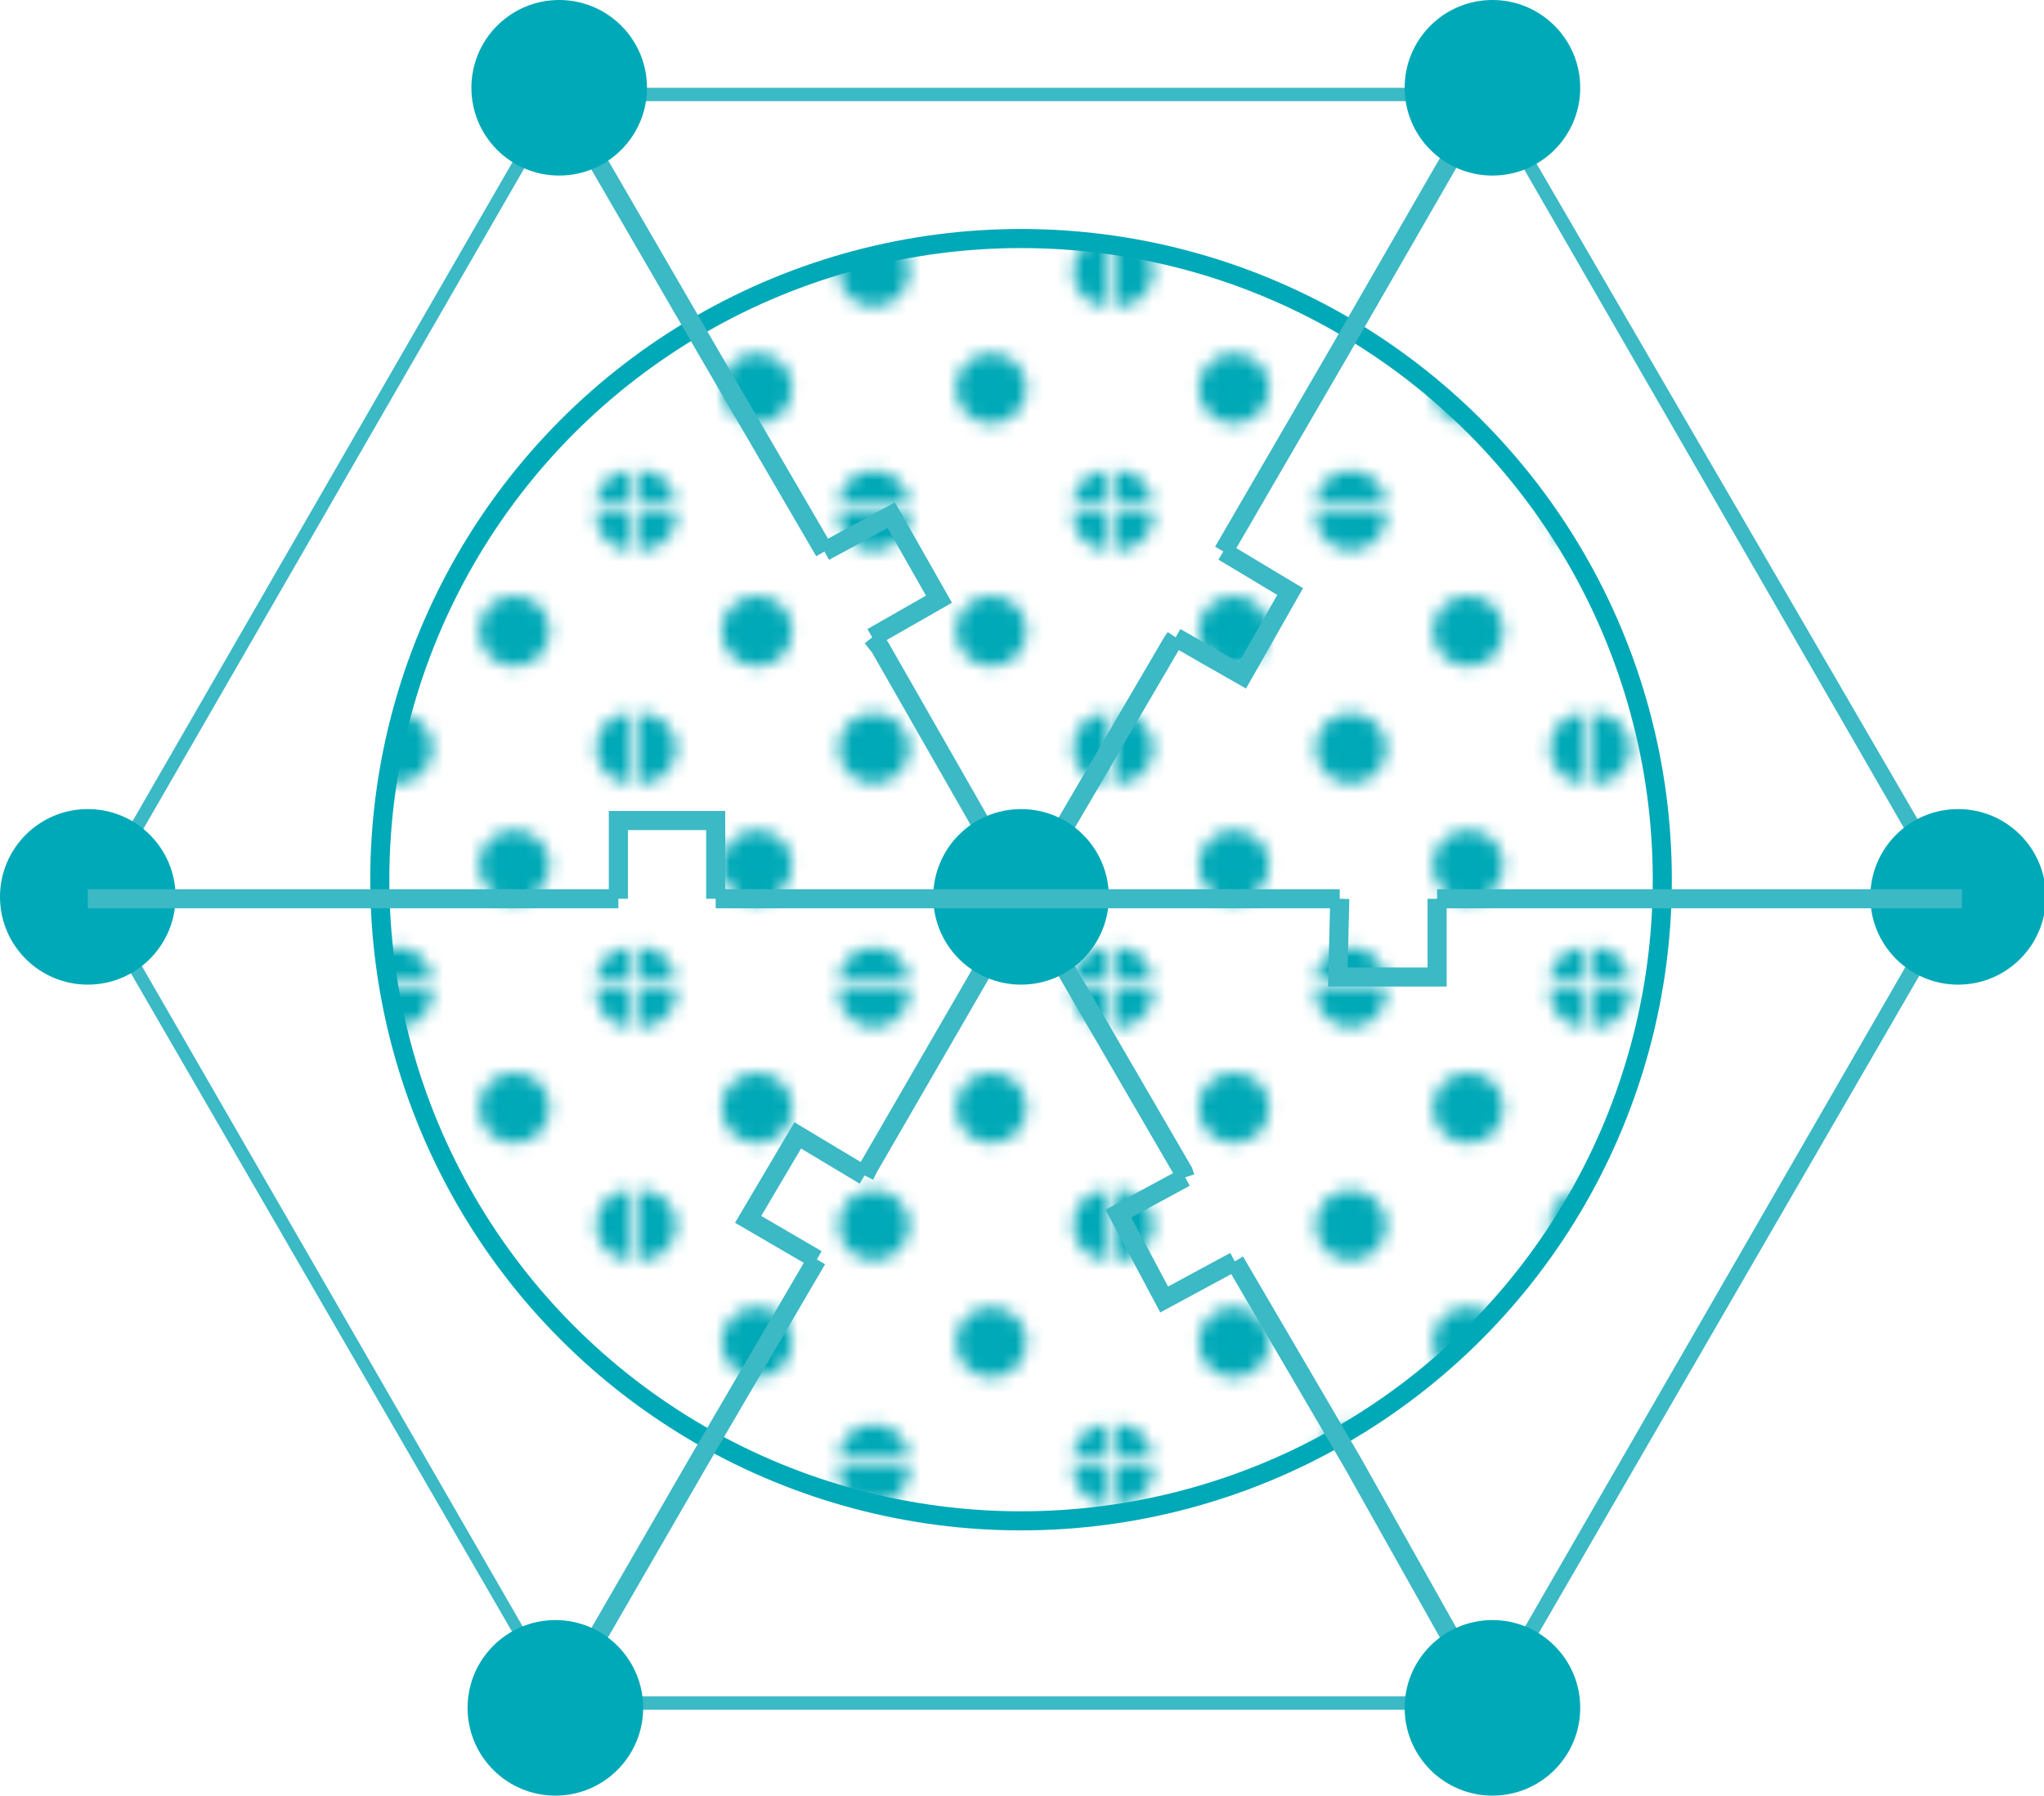 <?xml version="1.0" encoding="utf-8"?>
<!-- Generator: Adobe Illustrator 19.2.1, SVG Export Plug-In . SVG Version: 6.00 Build 0)  -->
<svg version="1.1" id="Layer_1" xmlns="http://www.w3.org/2000/svg" xmlns:xlink="http://www.w3.org/1999/xlink" x="0px" y="0px"
	 viewBox="0 0 107.1 94.1" style="enable-background:new 0 0 107.1 94.1;" xml:space="preserve">
<style type="text/css">
	.st0{fill:none;}
	.st1{clip-path:url(#SVGID_2_);fill:#00A9B7;}
	.st2{clip-path:url(#SVGID_4_);fill:#00A9B7;}
	.st3{clip-path:url(#SVGID_6_);fill:#00A9B7;}
	.st4{clip-path:url(#SVGID_8_);fill:#00A9B7;}
	.st5{clip-path:url(#SVGID_10_);fill:#00A9B7;}
	.st6{clip-path:url(#SVGID_12_);fill:#00A9B7;}
	.st7{clip-path:url(#SVGID_14_);fill:#00A9B7;}
	.st8{clip-path:url(#SVGID_16_);fill:#00A9B7;}
	.st9{clip-path:url(#SVGID_18_);fill:#00A9B7;}
	.st10{clip-path:url(#SVGID_20_);fill:#00A9B7;}
	.st11{clip-path:url(#SVGID_22_);fill:#00A9B7;}
	.st12{clip-path:url(#SVGID_24_);fill:#00A9B7;}
	.st13{clip-path:url(#SVGID_26_);fill:#00A9B7;}
	.st14{fill:url(#SVGID_28_);stroke:#00A9B7;stroke-miterlimit:10;}
	.st15{fill:#3BB9C5;}
	.st16{fill:none;stroke:#3BB9C5;stroke-miterlimit:10;}
	.st17{fill:#00A9B7;}
</style>
<pattern  x="-49.3" y="37.3" width="34.3" height="34.3" patternUnits="userSpaceOnUse" id="SVGID_27_" viewBox="2.6 -36.9 34.3 34.3" style="overflow:visible;">
	<g>
		<rect x="2.6" y="-36.9" class="st0" width="34.3" height="34.3"/>
		<g>
			<polygon class="st0" points="2.6,-36.9 36.9,-36.9 36.9,-2.6 2.6,-2.6 			"/>
			<g>
				<polygon class="st0" points="2.6,-36.9 36.9,-36.9 36.9,-2.6 2.6,-2.6 				"/>
				<g>
					<g>
						<g>
							<defs>
								<rect id="SVGID_1_" x="2.6" y="-36.9" width="34.3" height="34.3"/>
							</defs>
							<clipPath id="SVGID_2_">
								<use xlink:href="#SVGID_1_"  style="overflow:visible;"/>
							</clipPath>
							<path class="st1" d="M19.7-39.4c1.4,0,2.6,1.2,2.6,2.6c0,1.4-1.2,2.6-2.6,2.6c-1.4,0-2.6-1.1-2.6-2.6
								C17.1-38.3,18.3-39.4,19.7-39.4z"/>
						</g>
					</g>
					<g>
						<g>
							<defs>
								<rect id="SVGID_3_" x="2.6" y="-36.9" width="34.3" height="34.3"/>
							</defs>
							<clipPath id="SVGID_4_">
								<use xlink:href="#SVGID_3_"  style="overflow:visible;"/>
							</clipPath>
							<path class="st2" d="M36.9-39.4c1.4,0,2.6,1.2,2.6,2.6c0,1.4-1.2,2.6-2.6,2.6c-1.4,0-2.6-1.1-2.6-2.6
								C34.3-38.3,35.4-39.4,36.9-39.4z"/>
						</g>
					</g>
					<g>
						<g>
							<defs>
								<rect id="SVGID_5_" x="2.6" y="-36.9" width="34.3" height="34.3"/>
							</defs>
							<clipPath id="SVGID_6_">
								<use xlink:href="#SVGID_5_"  style="overflow:visible;"/>
							</clipPath>
							<path class="st3" d="M19.7-22.3c1.4,0,2.6,1.2,2.6,2.6s-1.2,2.6-2.6,2.6c-1.4,0-2.6-1.1-2.6-2.6S18.3-22.3,19.7-22.3z"/>
						</g>
					</g>
					<g>
						<g>
							<defs>
								<rect id="SVGID_7_" x="2.6" y="-36.9" width="34.3" height="34.3"/>
							</defs>
							<clipPath id="SVGID_8_">
								<use xlink:href="#SVGID_7_"  style="overflow:visible;"/>
							</clipPath>
							<path class="st4" d="M36.9-22.3c1.4,0,2.6,1.2,2.6,2.6s-1.2,2.6-2.6,2.6c-1.4,0-2.6-1.1-2.6-2.6S35.4-22.3,36.9-22.3z"/>
						</g>
					</g>
					<g>
						<g>
							<defs>
								<rect id="SVGID_9_" x="2.6" y="-36.9" width="34.3" height="34.3"/>
							</defs>
							<clipPath id="SVGID_10_">
								<use xlink:href="#SVGID_9_"  style="overflow:visible;"/>
							</clipPath>
							<path class="st5" d="M28.3-30.9c1.4,0,2.6,1.1,2.6,2.6s-1.2,2.6-2.6,2.6c-1.4,0-2.6-1.2-2.6-2.6S26.9-30.9,28.3-30.9z"/>
						</g>
					</g>
					<g>
						<g>
							<defs>
								<rect id="SVGID_11_" x="2.6" y="-36.9" width="34.3" height="34.3"/>
							</defs>
							<clipPath id="SVGID_12_">
								<use xlink:href="#SVGID_11_"  style="overflow:visible;"/>
							</clipPath>
							<path class="st6" d="M11.1-30.9c1.4,0,2.6,1.1,2.6,2.6s-1.2,2.6-2.6,2.6s-2.6-1.2-2.6-2.6S9.7-30.9,11.1-30.9z"/>
						</g>
					</g>
					<g>
						<g>
							<defs>
								<rect id="SVGID_13_" x="2.6" y="-36.9" width="34.3" height="34.3"/>
							</defs>
							<clipPath id="SVGID_14_">
								<use xlink:href="#SVGID_13_"  style="overflow:visible;"/>
							</clipPath>
							<path class="st7" d="M28.3-13.7c1.4,0,2.6,1.1,2.6,2.6c0,1.4-1.2,2.6-2.6,2.6c-1.4,0-2.6-1.2-2.6-2.6
								C25.7-12.6,26.9-13.7,28.3-13.7z"/>
						</g>
					</g>
					<g>
						<g>
							<defs>
								<rect id="SVGID_15_" x="2.6" y="-36.9" width="34.3" height="34.3"/>
							</defs>
							<clipPath id="SVGID_16_">
								<use xlink:href="#SVGID_15_"  style="overflow:visible;"/>
							</clipPath>
							<path class="st8" d="M11.1-13.7c1.4,0,2.6,1.1,2.6,2.6c0,1.4-1.2,2.6-2.6,2.6s-2.6-1.2-2.6-2.6C8.6-12.6,9.7-13.7,11.1-13.7z
								"/>
						</g>
					</g>
					<g>
						<g>
							<defs>
								<rect id="SVGID_17_" x="2.6" y="-36.9" width="34.3" height="34.3"/>
							</defs>
							<clipPath id="SVGID_18_">
								<use xlink:href="#SVGID_17_"  style="overflow:visible;"/>
							</clipPath>
							<path class="st9" d="M2.6-39.4c1.4,0,2.6,1.2,2.6,2.6c0,1.4-1.2,2.6-2.6,2.6c-1.4,0-2.6-1.1-2.6-2.6
								C0-38.3,1.2-39.4,2.6-39.4z"/>
						</g>
					</g>
					<g>
						<g>
							<defs>
								<rect id="SVGID_19_" x="2.6" y="-36.9" width="34.3" height="34.3"/>
							</defs>
							<clipPath id="SVGID_20_">
								<use xlink:href="#SVGID_19_"  style="overflow:visible;"/>
							</clipPath>
							<path class="st10" d="M2.6-22.3c1.4,0,2.6,1.2,2.6,2.6S4-17.1,2.6-17.1c-1.4,0-2.6-1.1-2.6-2.6S1.2-22.3,2.6-22.3z"/>
						</g>
					</g>
					<g>
						<g>
							<defs>
								<rect id="SVGID_21_" x="2.6" y="-36.9" width="34.3" height="34.3"/>
							</defs>
							<clipPath id="SVGID_22_">
								<use xlink:href="#SVGID_21_"  style="overflow:visible;"/>
							</clipPath>
							<path class="st11" d="M19.7-5.1c1.4,0,2.6,1.2,2.6,2.6S21.1,0,19.7,0c-1.4,0-2.6-1.2-2.6-2.6S18.3-5.1,19.7-5.1z"/>
						</g>
					</g>
					<g>
						<g>
							<defs>
								<rect id="SVGID_23_" x="2.6" y="-36.9" width="34.3" height="34.3"/>
							</defs>
							<clipPath id="SVGID_24_">
								<use xlink:href="#SVGID_23_"  style="overflow:visible;"/>
							</clipPath>
							<path class="st12" d="M36.9-5.1c1.4,0,2.6,1.2,2.6,2.6S38.3,0,36.9,0c-1.4,0-2.6-1.2-2.6-2.6S35.4-5.1,36.9-5.1z"/>
						</g>
					</g>
					<g>
						<g>
							<defs>
								<rect id="SVGID_25_" x="2.6" y="-36.9" width="34.3" height="34.3"/>
							</defs>
							<clipPath id="SVGID_26_">
								<use xlink:href="#SVGID_25_"  style="overflow:visible;"/>
							</clipPath>
							<path class="st13" d="M2.6-5.1C4-5.1,5.1-4,5.1-2.6S4,0,2.6,0C1.2,0,0-1.2,0-2.6S1.2-5.1,2.6-5.1z"/>
						</g>
					</g>
				</g>
			</g>
		</g>
	</g>
</pattern>
<g>
	<pattern  id="SVGID_28_" xlink:href="#SVGID_27_" patternTransform="matrix(0.714 0 0 0.714 -4579.361 11670.657)">
	</pattern>
	<circle class="st14" cx="53.5" cy="46.1" r="33.6"/>
	<g>
		<path class="st15" d="M77.8,5.3l24.1,41.8L77.8,88.9H29.5L5.4,47.1L29.5,5.3L77.8,5.3 M78.2,4.6H29.1L4.6,47.1l24.6,42.5h49.1
			l24.6-42.5L78.2,4.6L78.2,4.6z"/>
	</g>
	<polyline class="st16" points="45.7,33.4 46.1,33.9 51.3,43 53.6,47.1 53.6,47.1 51.4,51 45.5,61.2 45.3,61.6 	"/>
	<polyline class="st16" points="42.8,66 36.6,76.6 31.4,85.6 29.1,89.6 	"/>
	<polyline class="st16" points="43.2,28.9 37.2,18.6 31.4,8.6 29.1,4.6 	"/>
	<polyline class="st16" points="61.6,33.4 61.4,33.7 55.9,43.1 53.6,47.1 53.7,47.1 55.9,50.9 62,61.4 62.1,61.7 	"/>
	<polyline class="st16" points="64.7,66.1 70.9,76.7 75.9,85.6 78.2,89.5 	"/>
	<polyline class="st16" points="64.1,28.9 70.2,18.4 75.9,8.5 78.1,4.6 78.2,4.4 	"/>
	<circle class="st17" cx="78.2" cy="89.5" r="4.6"/>
	<circle class="st17" cx="102.6" cy="47" r="4.6"/>
	<circle class="st17" cx="53.5" cy="47" r="4.6"/>
	<circle class="st17" cx="78.2" cy="4.6" r="4.6"/>
	<circle class="st17" cx="29.3" cy="4.6" r="4.6"/>
	<circle class="st17" cx="4.6" cy="47" r="4.6"/>
	<circle class="st17" cx="29.1" cy="89.5" r="4.6"/>
	<polyline class="st16" points="4.6,47.1 9.1,47.1 20.3,47.1 32.4,47.1 	"/>
	<polyline class="st16" points="102.8,47.1 98,47.1 87.5,47.1 75.3,47.1 	"/>
	<polyline class="st16" points="70.2,47.1 69.7,47.1 58.1,47.1 53.7,47.1 53.6,47.1 48.9,47.1 38,47.1 37.5,47.1 	"/>
	<polyline class="st16" points="64.1,28.9 67.6,31 65.1,35.4 61.6,33.4 	"/>
	<polyline class="st16" points="70.2,47.1 70.1,51.2 75.3,51.2 75.3,47.1 	"/>
	<polyline class="st16" points="62.1,61.7 58.6,63.6 61,68.1 64.7,66.1 	"/>
	<polyline class="st16" points="42.8,66 39.2,63.9 41.8,59.5 45.3,61.6 	"/>
	<polyline class="st16" points="37.5,47.1 37.5,43 32.4,43 32.4,47.1 	"/>
	<polyline class="st16" points="43.2,28.9 46.7,27 49.2,31.4 45.7,33.4 	"/>
</g>
</svg>
